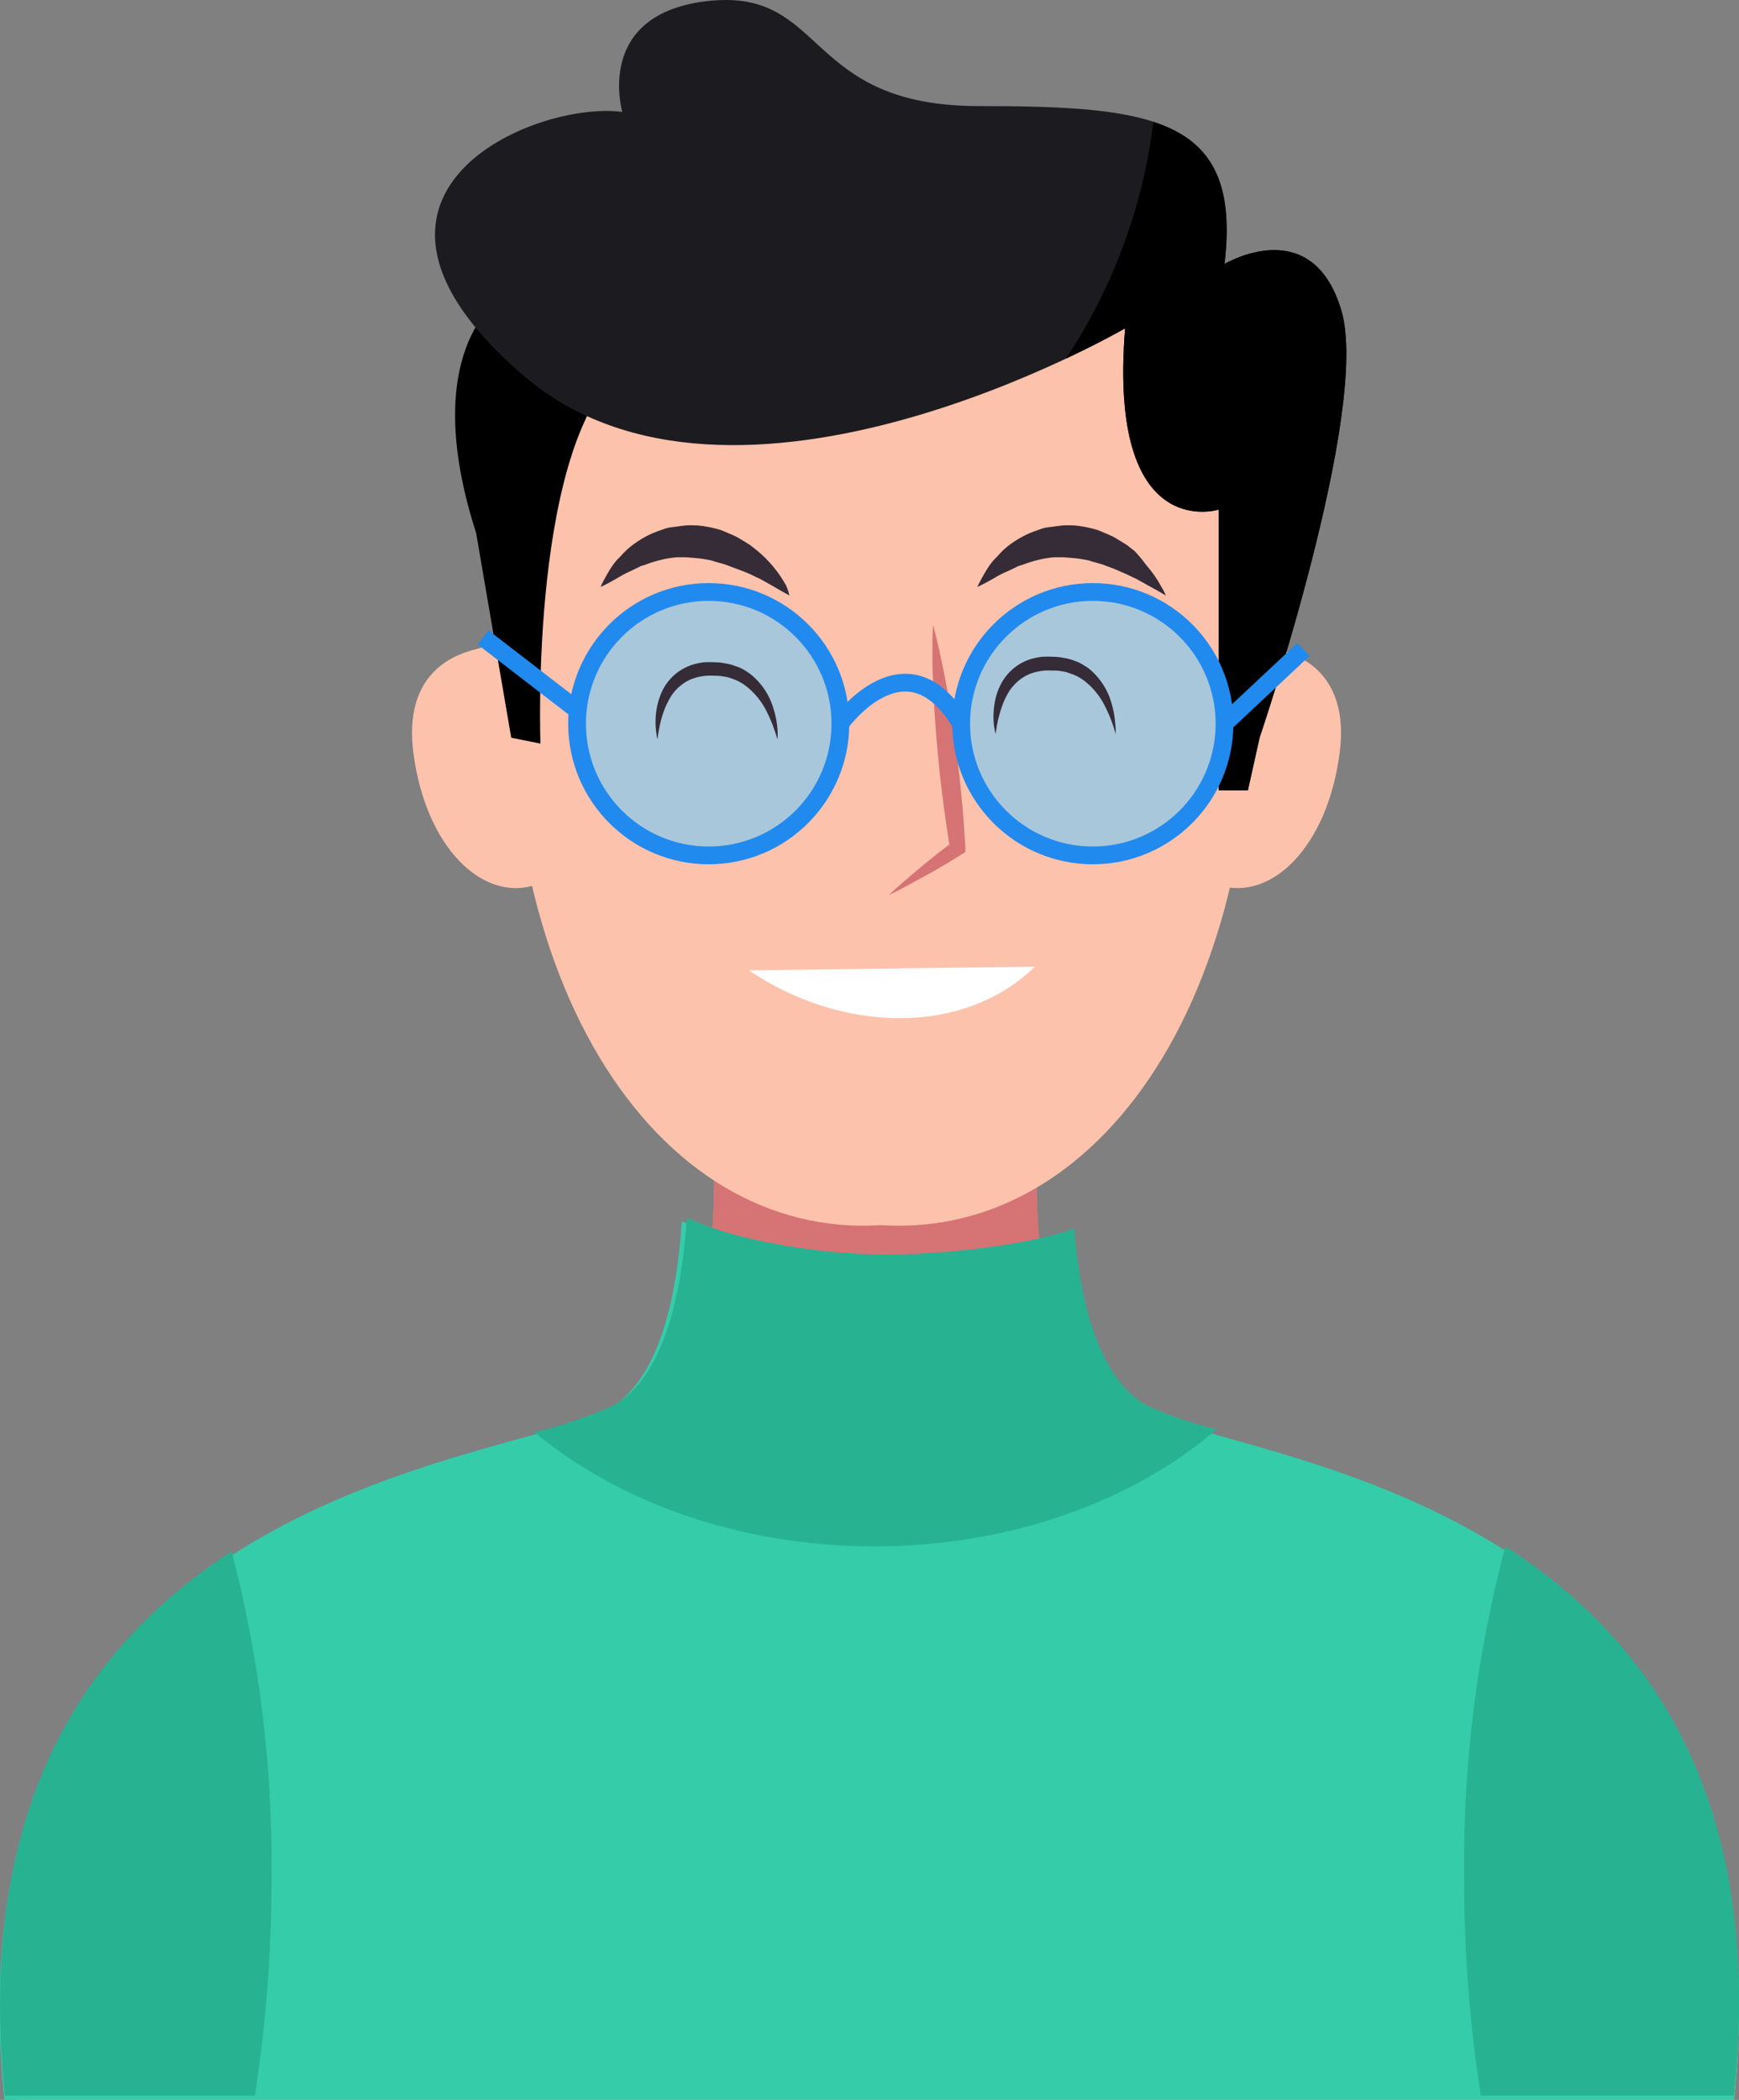 <svg width="140" height="169" viewBox="0 0 140 169" fill="none" xmlns="http://www.w3.org/2000/svg">
<rect x="0" y="0" width="140" height="169" fill="#808080" stroke="none"/>
<path d="M89.515 113.83C81.532 109.471 83.707 88.413 83.707 88.413L71.751 89.185V88.422L70.471 88.808L69.191 88.422V89.185L57.235 88.413C57.235 88.413 59.41 109.471 51.427 113.83C43.444 118.189 -3.765 120.363 1.337 168.994H139.595C144.679 120.363 97.498 118.179 89.515 113.83Z" fill="#FFAC9D"/>
<path d="M55.541 108.398C65.099 106.967 74.644 105.499 84.177 103.993C83.384 98.838 83.222 93.606 83.697 88.413L71.742 89.185V88.422L70.461 88.808L69.181 88.422V89.185L57.226 88.413C57.226 88.413 58.487 100.651 55.541 108.398Z" fill="#D67374"/>
<path d="M92 113.453C88.008 111.279 86.54 104.981 86.069 99.163C82.567 100.491 75.545 101.263 71.007 101.263C65.595 101.263 58.77 100.152 54.891 98.297C54.496 104.332 53.084 111.166 48.904 113.453C40.865 117.84 -4.754 120.043 0.358 168.994H139.595C144.716 120.034 100.039 117.84 92 113.453Z" fill="#34CCA9"/>
<path d="M70.403 124.452C81.379 124.452 91.226 120.8 97.947 115.039C96.043 114.589 94.187 113.959 92.403 113.156C88.411 110.981 86.943 104.684 86.472 98.866C82.961 100.193 75.948 100.965 71.41 100.965C65.997 100.965 59.172 99.855 55.294 98C54.899 104.034 53.487 110.868 49.307 113.156C47.283 114.051 45.181 114.756 43.028 115.265C49.787 120.885 59.54 124.452 70.403 124.452Z" fill="#27B392"/>
<path d="M21.857 151.046C21.96 142.212 20.88 133.404 18.647 124.857C7.35 132.19 -2.063 144.937 0.394 168.659H20.52C21.429 162.832 21.876 156.943 21.857 151.046Z" fill="#27B392"/>
<path d="M121.19 124.462C118.882 133.131 117.767 142.075 117.876 151.046C117.858 156.94 118.305 162.826 119.213 168.65H139.593C142.145 144.494 132.524 131.729 121.19 124.462Z" fill="#27B392"/>
<path d="M47.069 57.602C44.715 50.307 39.142 51.954 38.596 52.171C38.05 52.387 32.289 53.112 33.287 60.643C34.285 68.174 38.775 72.485 42.936 71.271C47.219 70.603 49.45 64.954 47.069 57.602Z" fill="#FDC2AB"/>
<path d="M94.061 57.602C96.415 50.307 101.988 51.954 102.534 52.171C103.08 52.387 108.841 53.112 107.843 60.643C106.845 68.174 102.383 72.485 98.222 71.271C93.939 70.603 91.699 64.954 94.061 57.602Z" fill="#FDC2AB"/>
<path d="M41.42 46.541C44.329 14.535 68.663 16.342 70.951 16.578C73.248 16.342 97.573 14.544 100.491 46.541C103.419 78.736 89.082 99.757 70.951 98.599C52.783 99.785 38.446 78.736 41.42 46.541Z" fill="#FDC2AB"/>
<path d="M40.215 24.071C40.215 24.071 33.626 28.307 38.333 42.898L41.157 59.372L43.51 59.843C43.51 59.843 42.569 34.897 50.57 29.248C58.572 23.6 40.215 24.071 40.215 24.071Z" fill="black"/>
<path d="M90.578 26.424C90.578 26.424 59.043 44.781 42.098 30.19C25.154 15.598 43.039 8.068 50.1 9.009C50.1 9.009 47.746 1.007 57.16 0.066C66.574 -0.875 64.691 8.538 78.811 8.538C92.932 8.538 99.992 9.48 98.58 21.247C98.58 21.247 105.64 17.011 107.994 25.012C110.347 33.014 101.404 59.372 101.404 59.372L100.463 63.608H98.109V41.015C98.109 41.015 89.166 43.84 90.578 26.424Z" fill="#1C1C20"/>
<path d="M107.994 25.012C105.64 17.011 98.58 21.247 98.58 21.247C99.39 14.469 97.394 11.287 92.856 9.809C92.017 16.62 89.607 23.142 85.815 28.862C88.771 27.469 90.578 26.424 90.578 26.424C89.166 43.84 98.109 41.015 98.109 41.015V63.608H100.463L101.404 59.372C101.404 59.372 110.347 33.014 107.994 25.012Z" fill="black"/>
<path d="M75.112 50.297C75.517 51.766 75.827 53.244 76.11 54.722C76.392 56.2 76.618 57.696 76.835 59.184C76.948 59.927 77.023 60.681 77.117 61.424C77.211 62.168 77.286 62.921 77.362 63.665C77.522 65.161 77.625 66.668 77.719 68.164V68.569L77.427 68.748C76.486 69.341 75.545 69.915 74.519 70.471C73.493 71.026 72.561 71.544 71.544 72.052C72.363 71.261 73.239 70.546 74.095 69.821C74.952 69.096 75.856 68.4 76.75 67.722L76.486 68.306C76.241 66.818 76.025 65.331 75.846 63.834C75.752 63.09 75.658 62.347 75.592 61.594C75.526 60.84 75.441 60.097 75.385 59.344C75.262 57.847 75.168 56.341 75.112 54.835C75.055 53.328 75.037 51.822 75.112 50.297Z" fill="#D67374"/>
<path d="M83.32 77.795C77.522 83.443 67.713 83.113 60.285 78.096L83.32 77.795Z" fill="white"/>
<path d="M93.854 47.925L93.195 47.539L92.424 47.115L91.482 46.588C91.106 46.428 90.729 46.212 90.315 46.052L89.694 45.779L89.035 45.534C88.602 45.346 88.093 45.27 87.679 45.11C87.22 45.008 86.754 44.939 86.286 44.903L85.599 44.847C85.363 44.847 85.137 44.847 84.911 44.847C84.457 44.881 84.007 44.954 83.565 45.063C83.138 45.171 82.716 45.303 82.304 45.459L81.993 45.553L81.711 45.694L81.155 45.958C80.815 46.098 80.485 46.261 80.167 46.447C79.894 46.617 79.621 46.758 79.404 46.88C78.962 47.115 78.68 47.238 78.68 47.238C78.68 47.238 78.793 46.974 79.047 46.522C79.169 46.306 79.32 46.023 79.517 45.722C79.731 45.375 79.991 45.059 80.289 44.781C80.606 44.407 80.966 44.072 81.362 43.783C81.82 43.454 82.309 43.17 82.822 42.936C83.095 42.823 83.386 42.719 83.678 42.616C83.978 42.495 84.296 42.425 84.62 42.409C84.94 42.361 85.25 42.315 85.561 42.286C85.872 42.258 86.201 42.286 86.502 42.286C87.141 42.346 87.772 42.472 88.385 42.663C88.677 42.776 88.95 42.898 89.232 43.02C89.505 43.131 89.766 43.266 90.014 43.425L90.729 43.868L91.35 44.357C91.678 44.699 91.98 45.063 92.254 45.449C92.73 45.979 93.14 46.564 93.478 47.191C93.628 47.422 93.754 47.668 93.854 47.925Z" fill="#352C38"/>
<path d="M63.552 47.925L62.855 47.539L62.13 47.115L61.189 46.588C60.812 46.428 60.445 46.212 60.022 46.052L59.306 45.779L58.647 45.534C58.214 45.346 57.706 45.27 57.292 45.11C56.833 45.008 56.367 44.939 55.898 44.903L55.211 44.847C54.985 44.847 54.75 44.847 54.524 44.847C54.073 44.881 53.626 44.953 53.187 45.063C52.756 45.169 52.332 45.301 51.916 45.459L51.606 45.553L51.323 45.694L50.777 45.958C50.452 46.098 50.138 46.262 49.836 46.447C49.554 46.617 49.281 46.758 49.064 46.88C48.631 47.115 48.349 47.238 48.349 47.238C48.453 46.992 48.572 46.753 48.706 46.522C48.829 46.306 48.979 46.023 49.177 45.722C49.391 45.375 49.651 45.059 49.949 44.781C50.269 44.407 50.633 44.072 51.032 43.783C51.485 43.452 51.971 43.168 52.481 42.936C52.754 42.823 53.046 42.719 53.338 42.616C53.639 42.497 53.957 42.428 54.279 42.409C54.599 42.361 54.919 42.315 55.221 42.286C55.522 42.258 55.861 42.286 56.162 42.286C56.801 42.346 57.432 42.472 58.045 42.663C58.337 42.776 58.61 42.898 58.892 43.02C59.164 43.131 59.426 43.266 59.673 43.425C59.918 43.576 60.163 43.717 60.389 43.868L61.01 44.357C61.928 45.127 62.697 46.059 63.279 47.106C63.397 47.369 63.488 47.644 63.552 47.925Z" fill="#352C38"/>
<path d="M38.897 51.304L47.069 57.602L67.637 58.242C67.637 58.242 72.937 50.815 77.362 58.242H98.561L104.934 52.274" stroke="#218AEF" stroke-width="1.43" stroke-miterlimit="10"/>
<path d="M57.056 68.842C62.91 68.842 67.656 64.097 67.656 58.242C67.656 52.388 62.91 47.643 57.056 47.643C51.202 47.643 46.457 52.388 46.457 58.242C46.457 64.097 51.202 68.842 57.056 68.842Z" fill="#A9C7DB" stroke="#218AEF" stroke-width="1.43" stroke-miterlimit="10"/>
<path d="M87.98 68.842C93.834 68.842 98.58 64.097 98.58 58.242C98.58 52.388 93.834 47.643 87.98 47.643C82.126 47.643 77.38 52.388 77.38 58.242C77.38 64.097 82.126 68.842 87.98 68.842Z" fill="#A9C7DB" stroke="#218AEF" stroke-width="1.43" stroke-miterlimit="10"/>
<path d="M62.592 59.523C62.592 59.523 62.526 59.259 62.375 58.826C62.179 58.232 61.933 57.656 61.641 57.103C61.256 56.372 60.72 55.73 60.069 55.221C59.713 54.945 59.311 54.735 58.883 54.599C58.668 54.517 58.443 54.464 58.214 54.439C57.981 54.397 57.745 54.378 57.508 54.383C57.283 54.368 57.056 54.368 56.831 54.383C56.58 54.408 56.331 54.452 56.087 54.514C55.672 54.62 55.282 54.806 54.938 55.06C54.602 55.309 54.309 55.611 54.072 55.955C53.861 56.29 53.678 56.643 53.526 57.009C53.302 57.587 53.138 58.186 53.037 58.798C52.99 59.037 52.955 59.279 52.933 59.523C52.873 59.282 52.832 59.036 52.811 58.788C52.74 58.132 52.772 57.468 52.905 56.821C52.999 56.378 53.148 55.948 53.347 55.541C53.601 55.04 53.955 54.597 54.387 54.239C54.82 53.881 55.321 53.616 55.861 53.46C56.12 53.386 56.384 53.333 56.652 53.3C56.946 53.278 57.242 53.278 57.536 53.3C57.828 53.298 58.118 53.33 58.403 53.394C58.691 53.432 58.972 53.508 59.24 53.62C59.517 53.704 59.781 53.828 60.022 53.987C60.261 54.13 60.485 54.297 60.69 54.486C61.411 55.144 61.944 55.983 62.234 56.915C62.438 57.524 62.562 58.157 62.601 58.798C62.613 59.039 62.61 59.281 62.592 59.523Z" fill="#352C38"/>
<path d="M89.825 59.08C89.825 59.08 89.759 58.817 89.609 58.383C89.41 57.794 89.164 57.221 88.875 56.67C88.485 55.939 87.946 55.298 87.293 54.788C86.939 54.519 86.541 54.315 86.116 54.185C85.902 54.1 85.677 54.043 85.448 54.016C85.215 53.971 84.978 53.956 84.742 53.968C84.513 53.954 84.284 53.954 84.055 53.968C83.807 53.994 83.561 54.038 83.32 54.1C82.907 54.208 82.517 54.394 82.172 54.646C81.839 54.898 81.547 55.2 81.306 55.541C81.087 55.872 80.904 56.225 80.76 56.595C80.54 57.169 80.373 57.761 80.261 58.365C80.186 58.817 80.157 59.08 80.157 59.08C80.094 58.845 80.047 58.606 80.016 58.365C79.946 57.708 79.978 57.044 80.11 56.397C80.195 55.948 80.344 55.514 80.553 55.108C80.804 54.606 81.156 54.161 81.587 53.801C82.018 53.442 82.518 53.175 83.057 53.018C83.317 52.95 83.581 52.897 83.848 52.858C84.161 52.838 84.475 52.838 84.789 52.858C85.08 52.857 85.371 52.889 85.655 52.952C85.943 52.99 86.225 53.066 86.493 53.178C86.77 53.265 87.033 53.392 87.274 53.554C87.516 53.694 87.74 53.861 87.943 54.053C88.634 54.7 89.146 55.513 89.43 56.416C89.628 57.026 89.748 57.659 89.788 58.299C89.821 58.558 89.834 58.819 89.825 59.08Z" fill="#352C38"/>
</svg>
